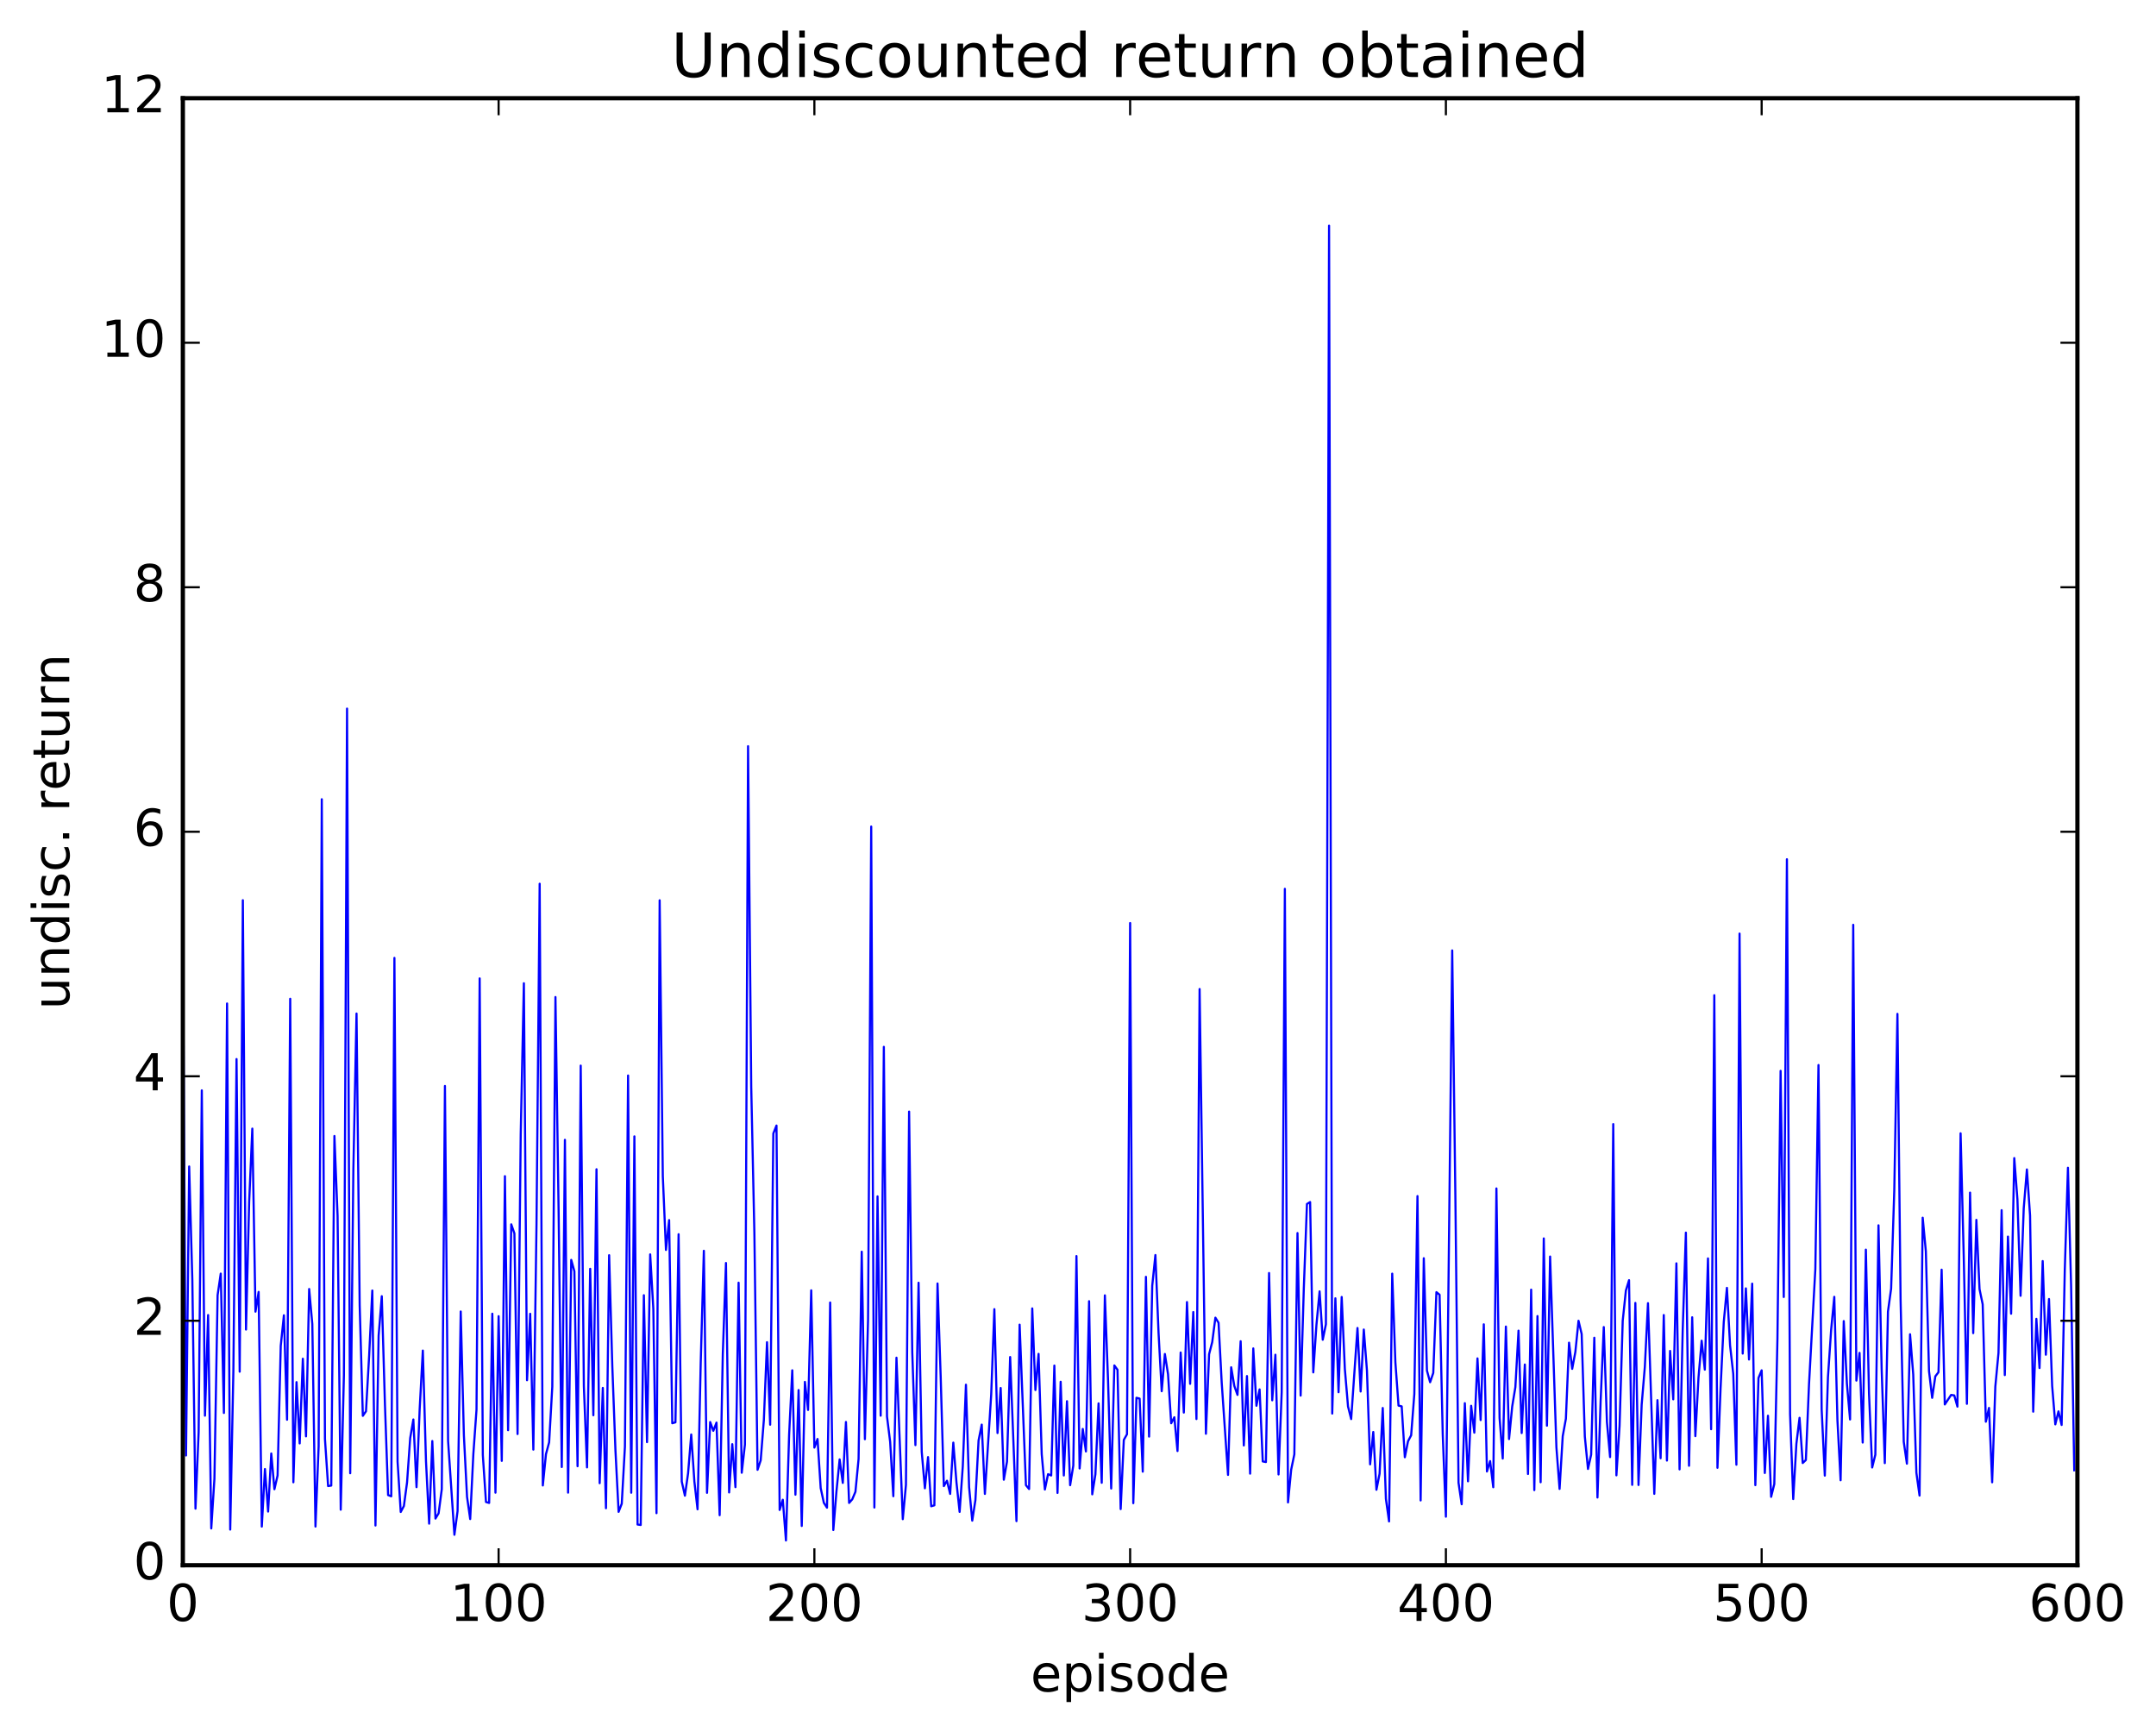 <?xml version="1.0" encoding="utf-8" standalone="no"?>
<!DOCTYPE svg PUBLIC "-//W3C//DTD SVG 1.1//EN"
  "http://www.w3.org/Graphics/SVG/1.1/DTD/svg11.dtd">
<!-- Created with matplotlib (http://matplotlib.org/) -->
<svg height="408pt" version="1.1" viewBox="0 0 508 408" width="508pt" xmlns="http://www.w3.org/2000/svg" xmlns:xlink="http://www.w3.org/1999/xlink">
 <defs>
  <style type="text/css">
*{stroke-linecap:butt;stroke-linejoin:round;stroke-miterlimit:100000;}
  </style>
 </defs>
 <g id="figure_1">
  <g id="patch_1">
   <path d="M 0 408.169 
L 508.136 408.169 
L 508.136 0 
L 0 0 
z
" style="fill:#ffffff;"/>
  </g>
  <g id="axes_1">
   <g id="patch_2">
    <path d="M 43.084 368.742 
L 489.484 368.742 
L 489.484 23.142 
L 43.084 23.142 
z
" style="fill:#ffffff;"/>
   </g>
   <g id="line2d_1">
    <path clip-path="url(#p3397c1b7a2)" d="M 43.084 219.681 
L 43.828 342.879 
L 44.572 274.8 
L 45.316 301.47 
L 46.06 355.407 
L 46.804 337.35 
L 47.548 256.869 
L 48.292 333.507 
L 49.036 309.8 
L 49.78 360.07 
L 50.524 348.35 
L 51.268 305.136 
L 52.012 300.037 
L 52.756 332.863 
L 53.5 236.402 
L 54.244 360.335 
L 54.988 323.04 
L 55.732 249.492 
L 56.476 323.142 
L 57.22 212.072 
L 57.964 313.217 
L 58.708 283.13 
L 59.452 265.881 
L 60.196 309.002 
L 60.94 304.346 
L 61.684 359.632 
L 62.428 346.079 
L 63.172 356.097 
L 63.916 342.412 
L 64.66 350.831 
L 65.404 347.59 
L 66.148 317.061 
L 66.892 309.854 
L 67.636 334.458 
L 68.38 235.294 
L 69.124 349.197 
L 69.868 325.604 
L 70.612 340.04 
L 71.356 320.093 
L 72.1 338.375 
L 72.844 303.665 
L 73.588 311.916 
L 74.332 359.628 
L 75.076 340.748 
L 75.82 188.284 
L 76.564 338.971 
L 77.308 350.088 
L 78.052 349.972 
L 78.796 267.618 
L 79.54 286.427 
L 80.284 355.654 
L 81.028 324.002 
L 81.772 166.93 
L 82.516 347.067 
L 83.26 275.457 
L 84.004 238.771 
L 84.748 307.512 
L 85.492 333.543 
L 86.236 332.47 
L 86.98 319.325 
L 87.724 304.023 
L 88.468 359.379 
L 89.212 314.651 
L 89.956 305.361 
L 90.7 330.829 
L 91.444 352.209 
L 92.188 352.502 
L 92.932 225.665 
L 93.676 344.336 
L 94.42 356.19 
L 95.164 354.793 
L 95.908 349.237 
L 96.652 338.774 
L 97.396 334.402 
L 98.14 350.347 
L 98.884 331.932 
L 99.628 318.169 
L 100.372 344.254 
L 101.116 358.944 
L 101.86 339.486 
L 102.604 357.744 
L 103.348 356.498 
L 104.092 350.821 
L 104.836 255.832 
L 105.58 339.478 
L 107.068 361.564 
L 107.812 355.987 
L 108.556 308.965 
L 109.3 338.116 
L 110.044 352.632 
L 110.788 357.859 
L 111.532 342.519 
L 112.276 332.071 
L 113.02 230.493 
L 113.764 342.769 
L 114.508 353.84 
L 115.252 354.065 
L 115.996 309.483 
L 116.74 351.645 
L 117.484 310.07 
L 118.228 344.15 
L 118.972 277.083 
L 119.716 336.923 
L 120.46 288.427 
L 121.204 290.562 
L 121.948 337.829 
L 122.692 267.189 
L 123.436 231.635 
L 124.18 325.153 
L 124.924 309.503 
L 125.668 341.5 
L 126.412 288.413 
L 127.156 208.193 
L 127.9 349.947 
L 128.644 342.565 
L 129.388 339.783 
L 130.132 326.682 
L 130.876 234.882 
L 131.62 285.125 
L 132.364 345.6 
L 133.108 268.522 
L 133.852 351.637 
L 134.596 296.808 
L 135.34 299.503 
L 136.084 345.41 
L 136.828 251.037 
L 137.572 326.528 
L 138.316 345.691 
L 139.06 298.909 
L 139.804 333.405 
L 140.548 275.453 
L 141.292 349.409 
L 142.036 326.965 
L 142.78 355.305 
L 143.524 295.702 
L 144.268 321.689 
L 145.012 341.64 
L 145.756 356.163 
L 146.5 354.245 
L 147.244 340.844 
L 147.988 253.368 
L 148.732 351.658 
L 149.476 267.71 
L 150.22 359.147 
L 150.964 359.255 
L 151.708 305.128 
L 152.452 339.738 
L 153.196 295.51 
L 153.94 308.353 
L 154.684 356.474 
L 155.428 212.091 
L 156.172 277.085 
L 156.916 294.459 
L 157.66 287.429 
L 158.404 335.293 
L 159.148 335.07 
L 159.892 290.759 
L 160.636 349.023 
L 161.38 352.347 
L 162.124 347.095 
L 162.868 337.94 
L 163.612 349.031 
L 164.356 355.56 
L 165.1 321.146 
L 165.844 294.664 
L 166.588 351.679 
L 167.332 335.005 
L 168.076 337.07 
L 168.82 335.138 
L 169.564 356.949 
L 170.308 318.99 
L 171.052 297.539 
L 171.796 351.595 
L 172.54 340.218 
L 173.284 350.345 
L 174.028 302.177 
L 174.772 346.95 
L 175.516 340.325 
L 176.26 175.792 
L 177.004 255.978 
L 177.748 290.469 
L 178.492 346.257 
L 179.236 344.022 
L 179.98 334.534 
L 180.724 316.197 
L 181.468 335.633 
L 182.212 267.032 
L 182.956 265.161 
L 183.7 355.716 
L 184.444 353.311 
L 185.188 362.904 
L 185.932 338.037 
L 186.676 322.816 
L 187.42 352.12 
L 188.164 327.472 
L 188.908 359.488 
L 189.652 325.547 
L 190.396 332.153 
L 191.14 303.977 
L 191.884 341.026 
L 192.628 338.996 
L 193.372 350.567 
L 194.116 354.033 
L 194.86 355.181 
L 195.604 306.848 
L 196.348 360.44 
L 197.092 351.303 
L 197.836 343.807 
L 198.58 349.343 
L 199.324 334.99 
L 200.068 354.06 
L 200.812 353.209 
L 201.556 351.436 
L 202.3 343.686 
L 203.044 294.877 
L 203.788 339.047 
L 204.532 310.878 
L 205.276 194.719 
L 206.02 355.145 
L 206.764 281.844 
L 207.508 333.509 
L 208.252 246.619 
L 208.996 333.706 
L 209.74 339.679 
L 210.484 352.479 
L 211.228 319.849 
L 212.716 357.883 
L 213.46 349.806 
L 214.204 261.876 
L 214.948 318.578 
L 215.692 340.439 
L 216.436 302.19 
L 217.18 342.018 
L 217.924 350.613 
L 218.668 343.264 
L 219.412 354.848 
L 220.156 354.627 
L 220.9 302.364 
L 221.644 324.291 
L 222.388 350.1 
L 223.132 348.831 
L 223.876 351.938 
L 224.62 339.854 
L 225.364 349.224 
L 226.108 356.169 
L 226.852 345.467 
L 227.596 326.211 
L 228.34 350.335 
L 229.084 358.233 
L 229.828 353.39 
L 230.572 339.349 
L 231.316 335.61 
L 232.06 351.935 
L 233.548 328.533 
L 234.292 308.413 
L 235.036 337.596 
L 235.78 326.986 
L 236.524 348.59 
L 237.268 344.343 
L 238.012 319.689 
L 239.5 358.346 
L 240.244 312.064 
L 241.732 349.879 
L 242.476 350.786 
L 243.22 308.238 
L 243.964 327.462 
L 244.708 318.944 
L 245.452 342.568 
L 246.196 350.898 
L 246.94 347.286 
L 247.684 347.595 
L 248.428 321.703 
L 249.172 351.703 
L 249.916 325.514 
L 250.66 347.59 
L 251.404 330.093 
L 252.148 349.881 
L 252.892 345.272 
L 253.636 295.904 
L 254.38 345.939 
L 255.124 336.635 
L 255.868 341.929 
L 256.612 306.539 
L 257.356 352.035 
L 258.1 347.318 
L 258.844 330.609 
L 259.588 349.312 
L 260.332 305.16 
L 261.076 325.19 
L 261.82 350.666 
L 262.564 321.671 
L 263.308 322.691 
L 264.052 355.508 
L 264.796 339.214 
L 265.54 337.885 
L 266.284 217.45 
L 267.028 354.122 
L 267.772 329.292 
L 268.516 329.482 
L 269.26 346.695 
L 270.004 300.799 
L 270.748 338.43 
L 271.492 302.881 
L 272.236 295.662 
L 272.98 314.032 
L 273.724 327.739 
L 274.468 318.974 
L 275.212 323.719 
L 275.956 335.296 
L 276.7 333.876 
L 277.444 341.834 
L 278.188 318.626 
L 278.932 332.773 
L 279.676 306.741 
L 280.42 326.004 
L 281.164 309.093 
L 281.908 334.297 
L 282.652 232.996 
L 284.14 337.764 
L 284.884 319.037 
L 285.628 316.163 
L 286.372 310.418 
L 287.116 311.62 
L 287.86 325.718 
L 289.348 347.457 
L 290.092 322.108 
L 290.836 326.513 
L 291.58 328.611 
L 292.324 315.971 
L 293.068 340.52 
L 293.812 324.172 
L 294.556 347.163 
L 295.3 317.663 
L 296.044 331.169 
L 296.788 327.317 
L 297.532 344.287 
L 298.276 344.432 
L 299.02 299.897 
L 299.764 329.882 
L 300.508 319.148 
L 301.252 347.348 
L 301.996 327.967 
L 302.74 209.392 
L 303.484 353.939 
L 304.228 346.231 
L 304.972 342.619 
L 305.716 290.487 
L 306.46 328.772 
L 307.204 303.559 
L 307.948 283.638 
L 308.692 283.18 
L 309.436 323.308 
L 310.18 312.128 
L 310.924 304.219 
L 311.668 315.615 
L 312.412 311.966 
L 313.156 53.171 
L 313.9 333.006 
L 314.644 305.855 
L 315.388 327.98 
L 316.132 305.543 
L 316.876 322.521 
L 317.62 331.323 
L 318.364 334.303 
L 319.852 312.849 
L 320.596 327.808 
L 321.34 313.213 
L 322.084 322.881 
L 322.828 344.97 
L 323.572 337.347 
L 324.316 350.961 
L 325.06 347.181 
L 325.804 331.697 
L 326.548 353.104 
L 327.292 358.417 
L 328.036 300.048 
L 328.78 320.91 
L 329.524 331.133 
L 330.268 331.312 
L 331.012 343.295 
L 331.756 339.543 
L 332.5 338.124 
L 333.244 328.404 
L 333.988 281.775 
L 334.732 353.472 
L 335.476 296.414 
L 336.22 322.889 
L 336.964 325.626 
L 337.708 323.432 
L 338.452 304.408 
L 339.196 305.019 
L 339.94 337.925 
L 340.684 357.302 
L 342.172 223.903 
L 342.916 281.725 
L 343.66 349.306 
L 344.404 354.371 
L 345.148 330.561 
L 345.892 348.966 
L 346.636 331.177 
L 347.38 337.507 
L 348.124 320.014 
L 348.868 334.543 
L 349.612 311.987 
L 350.356 346.65 
L 351.1 344.207 
L 351.844 350.361 
L 352.588 279.974 
L 353.332 334.051 
L 354.076 343.601 
L 354.82 312.514 
L 355.564 339.012 
L 356.308 331.344 
L 357.052 326.787 
L 357.796 313.475 
L 358.54 337.596 
L 359.284 321.455 
L 360.028 347.241 
L 360.772 303.818 
L 361.516 351.042 
L 362.26 310.04 
L 363.004 349.187 
L 363.748 291.749 
L 364.492 335.866 
L 365.236 296.016 
L 366.724 340.962 
L 367.468 350.762 
L 368.212 338.332 
L 368.956 334.231 
L 369.7 316.309 
L 370.444 322.475 
L 371.188 318.498 
L 371.932 311.146 
L 372.676 314.279 
L 373.42 338.421 
L 374.164 346.057 
L 374.908 342.685 
L 375.652 315.146 
L 376.396 352.781 
L 377.14 330.102 
L 377.884 312.631 
L 378.628 335.018 
L 379.372 343.26 
L 380.116 264.822 
L 380.86 347.558 
L 381.604 335.901 
L 382.348 311.132 
L 383.092 304.032 
L 383.836 301.584 
L 384.58 349.804 
L 385.324 306.949 
L 386.068 349.835 
L 386.812 330.923 
L 387.556 322.039 
L 388.3 307.002 
L 389.788 351.919 
L 390.532 329.854 
L 391.276 343.532 
L 392.02 309.796 
L 392.764 344.08 
L 393.508 318.253 
L 394.252 329.654 
L 394.996 297.618 
L 395.74 346.152 
L 396.484 313.249 
L 397.228 290.382 
L 397.972 345.305 
L 398.716 310.328 
L 399.46 338.324 
L 400.204 324.497 
L 400.948 315.844 
L 401.692 322.659 
L 402.436 296.458 
L 403.18 336.695 
L 403.924 234.45 
L 404.668 345.784 
L 405.412 326.872 
L 406.156 311.431 
L 406.9 303.397 
L 407.644 316.977 
L 408.388 323.63 
L 409.132 345.055 
L 409.876 219.936 
L 410.62 318.873 
L 411.364 303.518 
L 412.108 320.272 
L 412.852 302.404 
L 413.596 349.871 
L 414.34 324.624 
L 415.084 322.822 
L 415.828 347.011 
L 416.572 333.516 
L 417.316 352.625 
L 418.06 349.63 
L 418.804 315.341 
L 419.548 252.271 
L 420.292 305.547 
L 421.036 202.421 
L 421.78 333.142 
L 422.524 353.151 
L 423.268 340.12 
L 424.012 334.006 
L 424.756 344.658 
L 425.5 343.957 
L 426.244 326.092 
L 427.732 298.995 
L 428.476 250.899 
L 429.22 332.041 
L 429.964 347.623 
L 430.708 324.396 
L 431.452 313.329 
L 432.196 305.508 
L 432.94 334.599 
L 433.684 348.72 
L 434.428 311.221 
L 435.172 325.973 
L 435.916 334.396 
L 436.66 217.867 
L 437.404 325.242 
L 438.148 318.713 
L 438.892 339.834 
L 439.636 294.391 
L 440.38 328.306 
L 441.124 345.712 
L 441.868 342.713 
L 442.612 288.663 
L 443.356 322.426 
L 444.1 344.68 
L 444.844 308.986 
L 445.588 303.592 
L 446.332 280.474 
L 447.076 238.849 
L 447.82 306.322 
L 448.564 339.655 
L 449.308 344.814 
L 450.052 314.329 
L 450.796 323.786 
L 451.54 346.955 
L 452.284 352.325 
L 453.028 286.872 
L 453.772 294.78 
L 454.516 323.009 
L 455.26 329.302 
L 456.004 324.235 
L 456.748 323.271 
L 457.492 299.112 
L 458.236 330.863 
L 459.724 328.619 
L 460.468 328.733 
L 461.212 331.374 
L 461.956 266.986 
L 462.7 295.963 
L 463.444 330.714 
L 464.188 280.959 
L 464.932 314.061 
L 465.676 287.379 
L 466.42 303.694 
L 467.164 307.272 
L 467.908 334.927 
L 468.652 331.679 
L 469.396 349.2 
L 470.14 326.663 
L 470.884 318.742 
L 471.628 285.094 
L 472.372 323.942 
L 473.116 291.32 
L 473.86 309.482 
L 474.604 272.821 
L 475.348 282.585 
L 476.092 305.262 
L 476.836 284.628 
L 477.58 275.496 
L 478.324 286.363 
L 479.068 332.562 
L 479.812 310.691 
L 480.556 322.282 
L 481.3 297.084 
L 482.044 319.142 
L 482.788 306.029 
L 483.532 326.497 
L 484.276 335.548 
L 485.02 332.49 
L 485.764 335.693 
L 486.508 299.157 
L 487.252 275.104 
L 487.996 302.901 
L 488.74 346.369 
L 488.74 346.369 
" style="fill:none;stroke:#0000ff;stroke-linecap:square;stroke-width:0.5;"/>
   </g>
   <g id="patch_3">
    <path d="M 43.084 368.742 
L 489.484 368.742 
" style="fill:none;stroke:#000000;stroke-linecap:square;stroke-linejoin:miter;"/>
   </g>
   <g id="patch_4">
    <path d="M 43.084 23.142 
L 489.484 23.142 
" style="fill:none;stroke:#000000;stroke-linecap:square;stroke-linejoin:miter;"/>
   </g>
   <g id="patch_5">
    <path d="M 489.484 368.742 
L 489.484 23.142 
" style="fill:none;stroke:#000000;stroke-linecap:square;stroke-linejoin:miter;"/>
   </g>
   <g id="patch_6">
    <path d="M 43.084 368.742 
L 43.084 23.142 
" style="fill:none;stroke:#000000;stroke-linecap:square;stroke-linejoin:miter;"/>
   </g>
   <g id="matplotlib.axis_1">
    <g id="xtick_1">
     <g id="line2d_2">
      <defs>
       <path d="M 0 0 
L 0 -4 
" id="mbf99b9f280" style="stroke:#000000;stroke-width:0.5;"/>
      </defs>
      <g>
       <use style="stroke:#000000;stroke-width:0.5;" x="43.084" xlink:href="#mbf99b9f280" y="368.742"/>
      </g>
     </g>
     <g id="line2d_3">
      <defs>
       <path d="M 0 0 
L 0 4 
" id="m336b96f20d" style="stroke:#000000;stroke-width:0.5;"/>
      </defs>
      <g>
       <use style="stroke:#000000;stroke-width:0.5;" x="43.084" xlink:href="#m336b96f20d" y="23.142"/>
      </g>
     </g>
     <g id="text_1">
      <!-- 0 -->
      <defs>
       <path d="M 31.781 66.406 
Q 24.172 66.406 20.328 58.906 
Q 16.5 51.422 16.5 36.375 
Q 16.5 21.391 20.328 13.891 
Q 24.172 6.391 31.781 6.391 
Q 39.453 6.391 43.281 13.891 
Q 47.125 21.391 47.125 36.375 
Q 47.125 51.422 43.281 58.906 
Q 39.453 66.406 31.781 66.406 
M 31.781 74.219 
Q 44.047 74.219 50.516 64.516 
Q 56.984 54.828 56.984 36.375 
Q 56.984 17.969 50.516 8.266 
Q 44.047 -1.422 31.781 -1.422 
Q 19.531 -1.422 13.062 8.266 
Q 6.594 17.969 6.594 36.375 
Q 6.594 54.828 13.062 64.516 
Q 19.531 74.219 31.781 74.219 
" id="BitstreamVeraSans-Roman-30"/>
      </defs>
      <g transform="translate(39.266 381.86)scale(0.12 -0.12)">
       <use xlink:href="#BitstreamVeraSans-Roman-30"/>
      </g>
     </g>
    </g>
    <g id="xtick_2">
     <g id="line2d_4">
      <g>
       <use style="stroke:#000000;stroke-width:0.5;" x="117.484" xlink:href="#mbf99b9f280" y="368.742"/>
      </g>
     </g>
     <g id="line2d_5">
      <g>
       <use style="stroke:#000000;stroke-width:0.5;" x="117.484" xlink:href="#m336b96f20d" y="23.142"/>
      </g>
     </g>
     <g id="text_2">
      <!-- 100 -->
      <defs>
       <path d="M 12.406 8.297 
L 28.516 8.297 
L 28.516 63.922 
L 10.984 60.406 
L 10.984 69.391 
L 28.422 72.906 
L 38.281 72.906 
L 38.281 8.297 
L 54.391 8.297 
L 54.391 0 
L 12.406 0 
z
" id="BitstreamVeraSans-Roman-31"/>
      </defs>
      <g transform="translate(106.031 381.86)scale(0.12 -0.12)">
       <use xlink:href="#BitstreamVeraSans-Roman-31"/>
       <use x="63.623" xlink:href="#BitstreamVeraSans-Roman-30"/>
       <use x="127.246" xlink:href="#BitstreamVeraSans-Roman-30"/>
      </g>
     </g>
    </g>
    <g id="xtick_3">
     <g id="line2d_6">
      <g>
       <use style="stroke:#000000;stroke-width:0.5;" x="191.884" xlink:href="#mbf99b9f280" y="368.742"/>
      </g>
     </g>
     <g id="line2d_7">
      <g>
       <use style="stroke:#000000;stroke-width:0.5;" x="191.884" xlink:href="#m336b96f20d" y="23.142"/>
      </g>
     </g>
     <g id="text_3">
      <!-- 200 -->
      <defs>
       <path d="M 19.188 8.297 
L 53.609 8.297 
L 53.609 0 
L 7.328 0 
L 7.328 8.297 
Q 12.938 14.109 22.625 23.891 
Q 32.328 33.688 34.812 36.531 
Q 39.547 41.844 41.422 45.531 
Q 43.312 49.219 43.312 52.781 
Q 43.312 58.594 39.234 62.25 
Q 35.156 65.922 28.609 65.922 
Q 23.969 65.922 18.812 64.312 
Q 13.672 62.703 7.812 59.422 
L 7.812 69.391 
Q 13.766 71.781 18.938 73 
Q 24.125 74.219 28.422 74.219 
Q 39.75 74.219 46.484 68.547 
Q 53.219 62.891 53.219 53.422 
Q 53.219 48.922 51.531 44.891 
Q 49.859 40.875 45.406 35.406 
Q 44.188 33.984 37.641 27.219 
Q 31.109 20.453 19.188 8.297 
" id="BitstreamVeraSans-Roman-32"/>
      </defs>
      <g transform="translate(180.431 381.86)scale(0.12 -0.12)">
       <use xlink:href="#BitstreamVeraSans-Roman-32"/>
       <use x="63.623" xlink:href="#BitstreamVeraSans-Roman-30"/>
       <use x="127.246" xlink:href="#BitstreamVeraSans-Roman-30"/>
      </g>
     </g>
    </g>
    <g id="xtick_4">
     <g id="line2d_8">
      <g>
       <use style="stroke:#000000;stroke-width:0.5;" x="266.284" xlink:href="#mbf99b9f280" y="368.742"/>
      </g>
     </g>
     <g id="line2d_9">
      <g>
       <use style="stroke:#000000;stroke-width:0.5;" x="266.284" xlink:href="#m336b96f20d" y="23.142"/>
      </g>
     </g>
     <g id="text_4">
      <!-- 300 -->
      <defs>
       <path d="M 40.578 39.312 
Q 47.656 37.797 51.625 33 
Q 55.609 28.219 55.609 21.188 
Q 55.609 10.406 48.188 4.484 
Q 40.766 -1.422 27.094 -1.422 
Q 22.516 -1.422 17.656 -0.516 
Q 12.797 0.391 7.625 2.203 
L 7.625 11.719 
Q 11.719 9.328 16.594 8.109 
Q 21.484 6.891 26.812 6.891 
Q 36.078 6.891 40.938 10.547 
Q 45.797 14.203 45.797 21.188 
Q 45.797 27.641 41.281 31.266 
Q 36.766 34.906 28.719 34.906 
L 20.219 34.906 
L 20.219 43.016 
L 29.109 43.016 
Q 36.375 43.016 40.234 45.922 
Q 44.094 48.828 44.094 54.297 
Q 44.094 59.906 40.109 62.906 
Q 36.141 65.922 28.719 65.922 
Q 24.656 65.922 20.016 65.031 
Q 15.375 64.156 9.812 62.312 
L 9.812 71.094 
Q 15.438 72.656 20.344 73.438 
Q 25.25 74.219 29.594 74.219 
Q 40.828 74.219 47.359 69.109 
Q 53.906 64.016 53.906 55.328 
Q 53.906 49.266 50.438 45.094 
Q 46.969 40.922 40.578 39.312 
" id="BitstreamVeraSans-Roman-33"/>
      </defs>
      <g transform="translate(254.831 381.86)scale(0.12 -0.12)">
       <use xlink:href="#BitstreamVeraSans-Roman-33"/>
       <use x="63.623" xlink:href="#BitstreamVeraSans-Roman-30"/>
       <use x="127.246" xlink:href="#BitstreamVeraSans-Roman-30"/>
      </g>
     </g>
    </g>
    <g id="xtick_5">
     <g id="line2d_10">
      <g>
       <use style="stroke:#000000;stroke-width:0.5;" x="340.684" xlink:href="#mbf99b9f280" y="368.742"/>
      </g>
     </g>
     <g id="line2d_11">
      <g>
       <use style="stroke:#000000;stroke-width:0.5;" x="340.684" xlink:href="#m336b96f20d" y="23.142"/>
      </g>
     </g>
     <g id="text_5">
      <!-- 400 -->
      <defs>
       <path d="M 37.797 64.312 
L 12.891 25.391 
L 37.797 25.391 
z
M 35.203 72.906 
L 47.609 72.906 
L 47.609 25.391 
L 58.016 25.391 
L 58.016 17.188 
L 47.609 17.188 
L 47.609 0 
L 37.797 0 
L 37.797 17.188 
L 4.891 17.188 
L 4.891 26.703 
z
" id="BitstreamVeraSans-Roman-34"/>
      </defs>
      <g transform="translate(329.231 381.86)scale(0.12 -0.12)">
       <use xlink:href="#BitstreamVeraSans-Roman-34"/>
       <use x="63.623" xlink:href="#BitstreamVeraSans-Roman-30"/>
       <use x="127.246" xlink:href="#BitstreamVeraSans-Roman-30"/>
      </g>
     </g>
    </g>
    <g id="xtick_6">
     <g id="line2d_12">
      <g>
       <use style="stroke:#000000;stroke-width:0.5;" x="415.084" xlink:href="#mbf99b9f280" y="368.742"/>
      </g>
     </g>
     <g id="line2d_13">
      <g>
       <use style="stroke:#000000;stroke-width:0.5;" x="415.084" xlink:href="#m336b96f20d" y="23.142"/>
      </g>
     </g>
     <g id="text_6">
      <!-- 500 -->
      <defs>
       <path d="M 10.797 72.906 
L 49.516 72.906 
L 49.516 64.594 
L 19.828 64.594 
L 19.828 46.734 
Q 21.969 47.469 24.109 47.828 
Q 26.266 48.188 28.422 48.188 
Q 40.625 48.188 47.75 41.5 
Q 54.891 34.812 54.891 23.391 
Q 54.891 11.625 47.562 5.094 
Q 40.234 -1.422 26.906 -1.422 
Q 22.312 -1.422 17.547 -0.641 
Q 12.797 0.141 7.719 1.703 
L 7.719 11.625 
Q 12.109 9.234 16.797 8.062 
Q 21.484 6.891 26.703 6.891 
Q 35.156 6.891 40.078 11.328 
Q 45.016 15.766 45.016 23.391 
Q 45.016 31 40.078 35.438 
Q 35.156 39.891 26.703 39.891 
Q 22.75 39.891 18.812 39.016 
Q 14.891 38.141 10.797 36.281 
z
" id="BitstreamVeraSans-Roman-35"/>
      </defs>
      <g transform="translate(403.631 381.86)scale(0.12 -0.12)">
       <use xlink:href="#BitstreamVeraSans-Roman-35"/>
       <use x="63.623" xlink:href="#BitstreamVeraSans-Roman-30"/>
       <use x="127.246" xlink:href="#BitstreamVeraSans-Roman-30"/>
      </g>
     </g>
    </g>
    <g id="xtick_7">
     <g id="line2d_14">
      <g>
       <use style="stroke:#000000;stroke-width:0.5;" x="489.484" xlink:href="#mbf99b9f280" y="368.742"/>
      </g>
     </g>
     <g id="line2d_15">
      <g>
       <use style="stroke:#000000;stroke-width:0.5;" x="489.484" xlink:href="#m336b96f20d" y="23.142"/>
      </g>
     </g>
     <g id="text_7">
      <!-- 600 -->
      <defs>
       <path d="M 33.016 40.375 
Q 26.375 40.375 22.484 35.828 
Q 18.609 31.297 18.609 23.391 
Q 18.609 15.531 22.484 10.953 
Q 26.375 6.391 33.016 6.391 
Q 39.656 6.391 43.531 10.953 
Q 47.406 15.531 47.406 23.391 
Q 47.406 31.297 43.531 35.828 
Q 39.656 40.375 33.016 40.375 
M 52.594 71.297 
L 52.594 62.312 
Q 48.875 64.062 45.094 64.984 
Q 41.312 65.922 37.594 65.922 
Q 27.828 65.922 22.672 59.328 
Q 17.531 52.734 16.797 39.406 
Q 19.672 43.656 24.016 45.922 
Q 28.375 48.188 33.594 48.188 
Q 44.578 48.188 50.953 41.516 
Q 57.328 34.859 57.328 23.391 
Q 57.328 12.156 50.688 5.359 
Q 44.047 -1.422 33.016 -1.422 
Q 20.359 -1.422 13.672 8.266 
Q 6.984 17.969 6.984 36.375 
Q 6.984 53.656 15.188 63.938 
Q 23.391 74.219 37.203 74.219 
Q 40.922 74.219 44.703 73.484 
Q 48.484 72.75 52.594 71.297 
" id="BitstreamVeraSans-Roman-36"/>
      </defs>
      <g transform="translate(478.031 381.86)scale(0.12 -0.12)">
       <use xlink:href="#BitstreamVeraSans-Roman-36"/>
       <use x="63.623" xlink:href="#BitstreamVeraSans-Roman-30"/>
       <use x="127.246" xlink:href="#BitstreamVeraSans-Roman-30"/>
      </g>
     </g>
    </g>
    <g id="text_8">
     <!-- episode -->
     <defs>
      <path d="M 18.109 8.203 
L 18.109 -20.797 
L 9.078 -20.797 
L 9.078 54.688 
L 18.109 54.688 
L 18.109 46.391 
Q 20.953 51.266 25.266 53.625 
Q 29.594 56 35.594 56 
Q 45.562 56 51.781 48.094 
Q 58.016 40.188 58.016 27.297 
Q 58.016 14.406 51.781 6.484 
Q 45.562 -1.422 35.594 -1.422 
Q 29.594 -1.422 25.266 0.953 
Q 20.953 3.328 18.109 8.203 
M 48.688 27.297 
Q 48.688 37.203 44.609 42.844 
Q 40.531 48.484 33.406 48.484 
Q 26.266 48.484 22.188 42.844 
Q 18.109 37.203 18.109 27.297 
Q 18.109 17.391 22.188 11.75 
Q 26.266 6.109 33.406 6.109 
Q 40.531 6.109 44.609 11.75 
Q 48.688 17.391 48.688 27.297 
" id="BitstreamVeraSans-Roman-70"/>
      <path d="M 30.609 48.391 
Q 23.391 48.391 19.188 42.75 
Q 14.984 37.109 14.984 27.297 
Q 14.984 17.484 19.156 11.844 
Q 23.344 6.203 30.609 6.203 
Q 37.797 6.203 41.984 11.859 
Q 46.188 17.531 46.188 27.297 
Q 46.188 37.016 41.984 42.703 
Q 37.797 48.391 30.609 48.391 
M 30.609 56 
Q 42.328 56 49.016 48.375 
Q 55.719 40.766 55.719 27.297 
Q 55.719 13.875 49.016 6.219 
Q 42.328 -1.422 30.609 -1.422 
Q 18.844 -1.422 12.172 6.219 
Q 5.516 13.875 5.516 27.297 
Q 5.516 40.766 12.172 48.375 
Q 18.844 56 30.609 56 
" id="BitstreamVeraSans-Roman-6f"/>
      <path d="M 9.422 54.688 
L 18.406 54.688 
L 18.406 0 
L 9.422 0 
z
M 9.422 75.984 
L 18.406 75.984 
L 18.406 64.594 
L 9.422 64.594 
z
" id="BitstreamVeraSans-Roman-69"/>
      <path d="M 45.406 46.391 
L 45.406 75.984 
L 54.391 75.984 
L 54.391 0 
L 45.406 0 
L 45.406 8.203 
Q 42.578 3.328 38.25 0.953 
Q 33.938 -1.422 27.875 -1.422 
Q 17.969 -1.422 11.734 6.484 
Q 5.516 14.406 5.516 27.297 
Q 5.516 40.188 11.734 48.094 
Q 17.969 56 27.875 56 
Q 33.938 56 38.25 53.625 
Q 42.578 51.266 45.406 46.391 
M 14.797 27.297 
Q 14.797 17.391 18.875 11.75 
Q 22.953 6.109 30.078 6.109 
Q 37.203 6.109 41.297 11.75 
Q 45.406 17.391 45.406 27.297 
Q 45.406 37.203 41.297 42.844 
Q 37.203 48.484 30.078 48.484 
Q 22.953 48.484 18.875 42.844 
Q 14.797 37.203 14.797 27.297 
" id="BitstreamVeraSans-Roman-64"/>
      <path d="M 44.281 53.078 
L 44.281 44.578 
Q 40.484 46.531 36.375 47.5 
Q 32.281 48.484 27.875 48.484 
Q 21.188 48.484 17.844 46.438 
Q 14.5 44.391 14.5 40.281 
Q 14.5 37.156 16.891 35.375 
Q 19.281 33.594 26.516 31.984 
L 29.594 31.297 
Q 39.156 29.25 43.188 25.516 
Q 47.219 21.781 47.219 15.094 
Q 47.219 7.469 41.188 3.016 
Q 35.156 -1.422 24.609 -1.422 
Q 20.219 -1.422 15.453 -0.562 
Q 10.688 0.297 5.422 2 
L 5.422 11.281 
Q 10.406 8.688 15.234 7.391 
Q 20.062 6.109 24.812 6.109 
Q 31.156 6.109 34.562 8.281 
Q 37.984 10.453 37.984 14.406 
Q 37.984 18.062 35.516 20.016 
Q 33.062 21.969 24.703 23.781 
L 21.578 24.516 
Q 13.234 26.266 9.516 29.906 
Q 5.812 33.547 5.812 39.891 
Q 5.812 47.609 11.281 51.797 
Q 16.75 56 26.812 56 
Q 31.781 56 36.172 55.266 
Q 40.578 54.547 44.281 53.078 
" id="BitstreamVeraSans-Roman-73"/>
      <path d="M 56.203 29.594 
L 56.203 25.203 
L 14.891 25.203 
Q 15.484 15.922 20.484 11.062 
Q 25.484 6.203 34.422 6.203 
Q 39.594 6.203 44.453 7.469 
Q 49.312 8.734 54.109 11.281 
L 54.109 2.781 
Q 49.266 0.734 44.188 -0.344 
Q 39.109 -1.422 33.891 -1.422 
Q 20.797 -1.422 13.156 6.188 
Q 5.516 13.812 5.516 26.812 
Q 5.516 40.234 12.766 48.109 
Q 20.016 56 32.328 56 
Q 43.359 56 49.781 48.891 
Q 56.203 41.797 56.203 29.594 
M 47.219 32.234 
Q 47.125 39.594 43.094 43.984 
Q 39.062 48.391 32.422 48.391 
Q 24.906 48.391 20.391 44.141 
Q 15.875 39.891 15.188 32.172 
z
" id="BitstreamVeraSans-Roman-65"/>
     </defs>
     <g transform="translate(242.818 398.474)scale(0.12 -0.12)">
      <use xlink:href="#BitstreamVeraSans-Roman-65"/>
      <use x="61.523" xlink:href="#BitstreamVeraSans-Roman-70"/>
      <use x="125.0" xlink:href="#BitstreamVeraSans-Roman-69"/>
      <use x="152.783" xlink:href="#BitstreamVeraSans-Roman-73"/>
      <use x="204.883" xlink:href="#BitstreamVeraSans-Roman-6f"/>
      <use x="266.064" xlink:href="#BitstreamVeraSans-Roman-64"/>
      <use x="329.541" xlink:href="#BitstreamVeraSans-Roman-65"/>
     </g>
    </g>
   </g>
   <g id="matplotlib.axis_2">
    <g id="ytick_1">
     <g id="line2d_16">
      <defs>
       <path d="M 0 0 
L 4 0 
" id="md89875aca0" style="stroke:#000000;stroke-width:0.5;"/>
      </defs>
      <g>
       <use style="stroke:#000000;stroke-width:0.5;" x="43.084" xlink:href="#md89875aca0" y="368.742"/>
      </g>
     </g>
     <g id="line2d_17">
      <defs>
       <path d="M 0 0 
L -4 0 
" id="m6dfa649130" style="stroke:#000000;stroke-width:0.5;"/>
      </defs>
      <g>
       <use style="stroke:#000000;stroke-width:0.5;" x="489.484" xlink:href="#m6dfa649130" y="368.742"/>
      </g>
     </g>
     <g id="text_9">
      <!-- 0 -->
      <g transform="translate(31.449 372.053)scale(0.12 -0.12)">
       <use xlink:href="#BitstreamVeraSans-Roman-30"/>
      </g>
     </g>
    </g>
    <g id="ytick_2">
     <g id="line2d_18">
      <g>
       <use style="stroke:#000000;stroke-width:0.5;" x="43.084" xlink:href="#md89875aca0" y="311.142"/>
      </g>
     </g>
     <g id="line2d_19">
      <g>
       <use style="stroke:#000000;stroke-width:0.5;" x="489.484" xlink:href="#m6dfa649130" y="311.142"/>
      </g>
     </g>
     <g id="text_10">
      <!-- 2 -->
      <g transform="translate(31.449 314.453)scale(0.12 -0.12)">
       <use xlink:href="#BitstreamVeraSans-Roman-32"/>
      </g>
     </g>
    </g>
    <g id="ytick_3">
     <g id="line2d_20">
      <g>
       <use style="stroke:#000000;stroke-width:0.5;" x="43.084" xlink:href="#md89875aca0" y="253.542"/>
      </g>
     </g>
     <g id="line2d_21">
      <g>
       <use style="stroke:#000000;stroke-width:0.5;" x="489.484" xlink:href="#m6dfa649130" y="253.542"/>
      </g>
     </g>
     <g id="text_11">
      <!-- 4 -->
      <g transform="translate(31.449 256.853)scale(0.12 -0.12)">
       <use xlink:href="#BitstreamVeraSans-Roman-34"/>
      </g>
     </g>
    </g>
    <g id="ytick_4">
     <g id="line2d_22">
      <g>
       <use style="stroke:#000000;stroke-width:0.5;" x="43.084" xlink:href="#md89875aca0" y="195.942"/>
      </g>
     </g>
     <g id="line2d_23">
      <g>
       <use style="stroke:#000000;stroke-width:0.5;" x="489.484" xlink:href="#m6dfa649130" y="195.942"/>
      </g>
     </g>
     <g id="text_12">
      <!-- 6 -->
      <g transform="translate(31.449 199.253)scale(0.12 -0.12)">
       <use xlink:href="#BitstreamVeraSans-Roman-36"/>
      </g>
     </g>
    </g>
    <g id="ytick_5">
     <g id="line2d_24">
      <g>
       <use style="stroke:#000000;stroke-width:0.5;" x="43.084" xlink:href="#md89875aca0" y="138.342"/>
      </g>
     </g>
     <g id="line2d_25">
      <g>
       <use style="stroke:#000000;stroke-width:0.5;" x="489.484" xlink:href="#m6dfa649130" y="138.342"/>
      </g>
     </g>
     <g id="text_13">
      <!-- 8 -->
      <defs>
       <path d="M 31.781 34.625 
Q 24.75 34.625 20.719 30.859 
Q 16.703 27.094 16.703 20.516 
Q 16.703 13.922 20.719 10.156 
Q 24.75 6.391 31.781 6.391 
Q 38.812 6.391 42.859 10.172 
Q 46.922 13.969 46.922 20.516 
Q 46.922 27.094 42.891 30.859 
Q 38.875 34.625 31.781 34.625 
M 21.922 38.812 
Q 15.578 40.375 12.031 44.719 
Q 8.5 49.078 8.5 55.328 
Q 8.5 64.062 14.719 69.141 
Q 20.953 74.219 31.781 74.219 
Q 42.672 74.219 48.875 69.141 
Q 55.078 64.062 55.078 55.328 
Q 55.078 49.078 51.531 44.719 
Q 48 40.375 41.703 38.812 
Q 48.828 37.156 52.797 32.312 
Q 56.781 27.484 56.781 20.516 
Q 56.781 9.906 50.312 4.234 
Q 43.844 -1.422 31.781 -1.422 
Q 19.734 -1.422 13.25 4.234 
Q 6.781 9.906 6.781 20.516 
Q 6.781 27.484 10.781 32.312 
Q 14.797 37.156 21.922 38.812 
M 18.312 54.391 
Q 18.312 48.734 21.844 45.562 
Q 25.391 42.391 31.781 42.391 
Q 38.141 42.391 41.719 45.562 
Q 45.312 48.734 45.312 54.391 
Q 45.312 60.062 41.719 63.234 
Q 38.141 66.406 31.781 66.406 
Q 25.391 66.406 21.844 63.234 
Q 18.312 60.062 18.312 54.391 
" id="BitstreamVeraSans-Roman-38"/>
      </defs>
      <g transform="translate(31.449 141.653)scale(0.12 -0.12)">
       <use xlink:href="#BitstreamVeraSans-Roman-38"/>
      </g>
     </g>
    </g>
    <g id="ytick_6">
     <g id="line2d_26">
      <g>
       <use style="stroke:#000000;stroke-width:0.5;" x="43.084" xlink:href="#md89875aca0" y="80.742"/>
      </g>
     </g>
     <g id="line2d_27">
      <g>
       <use style="stroke:#000000;stroke-width:0.5;" x="489.484" xlink:href="#m6dfa649130" y="80.742"/>
      </g>
     </g>
     <g id="text_14">
      <!-- 10 -->
      <g transform="translate(23.814 84.053)scale(0.12 -0.12)">
       <use xlink:href="#BitstreamVeraSans-Roman-31"/>
       <use x="63.623" xlink:href="#BitstreamVeraSans-Roman-30"/>
      </g>
     </g>
    </g>
    <g id="ytick_7">
     <g id="line2d_28">
      <g>
       <use style="stroke:#000000;stroke-width:0.5;" x="43.084" xlink:href="#md89875aca0" y="23.142"/>
      </g>
     </g>
     <g id="line2d_29">
      <g>
       <use style="stroke:#000000;stroke-width:0.5;" x="489.484" xlink:href="#m6dfa649130" y="23.142"/>
      </g>
     </g>
     <g id="text_15">
      <!-- 12 -->
      <g transform="translate(23.814 26.453)scale(0.12 -0.12)">
       <use xlink:href="#BitstreamVeraSans-Roman-31"/>
       <use x="63.623" xlink:href="#BitstreamVeraSans-Roman-32"/>
      </g>
     </g>
    </g>
    <g id="text_16">
     <!-- undisc. return -->
     <defs>
      <path d="M 48.781 52.594 
L 48.781 44.188 
Q 44.969 46.297 41.141 47.344 
Q 37.312 48.391 33.406 48.391 
Q 24.656 48.391 19.812 42.844 
Q 14.984 37.312 14.984 27.297 
Q 14.984 17.281 19.812 11.734 
Q 24.656 6.203 33.406 6.203 
Q 37.312 6.203 41.141 7.25 
Q 44.969 8.297 48.781 10.406 
L 48.781 2.094 
Q 45.016 0.344 40.984 -0.531 
Q 36.969 -1.422 32.422 -1.422 
Q 20.062 -1.422 12.781 6.344 
Q 5.516 14.109 5.516 27.297 
Q 5.516 40.672 12.859 48.328 
Q 20.219 56 33.016 56 
Q 37.156 56 41.109 55.141 
Q 45.062 54.297 48.781 52.594 
" id="BitstreamVeraSans-Roman-63"/>
      <path d="M 18.312 70.219 
L 18.312 54.688 
L 36.812 54.688 
L 36.812 47.703 
L 18.312 47.703 
L 18.312 18.016 
Q 18.312 11.328 20.141 9.422 
Q 21.969 7.516 27.594 7.516 
L 36.812 7.516 
L 36.812 0 
L 27.594 0 
Q 17.188 0 13.234 3.875 
Q 9.281 7.766 9.281 18.016 
L 9.281 47.703 
L 2.688 47.703 
L 2.688 54.688 
L 9.281 54.688 
L 9.281 70.219 
z
" id="BitstreamVeraSans-Roman-74"/>
      <path d="M 54.891 33.016 
L 54.891 0 
L 45.906 0 
L 45.906 32.719 
Q 45.906 40.484 42.875 44.328 
Q 39.844 48.188 33.797 48.188 
Q 26.516 48.188 22.312 43.547 
Q 18.109 38.922 18.109 30.906 
L 18.109 0 
L 9.078 0 
L 9.078 54.688 
L 18.109 54.688 
L 18.109 46.188 
Q 21.344 51.125 25.703 53.562 
Q 30.078 56 35.797 56 
Q 45.219 56 50.047 50.172 
Q 54.891 44.344 54.891 33.016 
" id="BitstreamVeraSans-Roman-6e"/>
      <path d="M 41.109 46.297 
Q 39.594 47.172 37.812 47.578 
Q 36.031 48 33.891 48 
Q 26.266 48 22.188 43.047 
Q 18.109 38.094 18.109 28.812 
L 18.109 0 
L 9.078 0 
L 9.078 54.688 
L 18.109 54.688 
L 18.109 46.188 
Q 20.953 51.172 25.484 53.578 
Q 30.031 56 36.531 56 
Q 37.453 56 38.578 55.875 
Q 39.703 55.766 41.062 55.516 
z
" id="BitstreamVeraSans-Roman-72"/>
      <path d="M 10.688 12.406 
L 21 12.406 
L 21 0 
L 10.688 0 
z
" id="BitstreamVeraSans-Roman-2e"/>
      <path d="M 8.5 21.578 
L 8.5 54.688 
L 17.484 54.688 
L 17.484 21.922 
Q 17.484 14.156 20.5 10.266 
Q 23.531 6.391 29.594 6.391 
Q 36.859 6.391 41.078 11.031 
Q 45.312 15.672 45.312 23.688 
L 45.312 54.688 
L 54.297 54.688 
L 54.297 0 
L 45.312 0 
L 45.312 8.406 
Q 42.047 3.422 37.719 1 
Q 33.406 -1.422 27.688 -1.422 
Q 18.266 -1.422 13.375 4.438 
Q 8.5 10.297 8.5 21.578 
" id="BitstreamVeraSans-Roman-75"/>
      <path id="BitstreamVeraSans-Roman-20"/>
     </defs>
     <g transform="translate(16.318 237.84)rotate(-90.0)scale(0.12 -0.12)">
      <use xlink:href="#BitstreamVeraSans-Roman-75"/>
      <use x="63.379" xlink:href="#BitstreamVeraSans-Roman-6e"/>
      <use x="126.758" xlink:href="#BitstreamVeraSans-Roman-64"/>
      <use x="190.234" xlink:href="#BitstreamVeraSans-Roman-69"/>
      <use x="218.018" xlink:href="#BitstreamVeraSans-Roman-73"/>
      <use x="270.117" xlink:href="#BitstreamVeraSans-Roman-63"/>
      <use x="325.098" xlink:href="#BitstreamVeraSans-Roman-2e"/>
      <use x="356.885" xlink:href="#BitstreamVeraSans-Roman-20"/>
      <use x="388.672" xlink:href="#BitstreamVeraSans-Roman-72"/>
      <use x="429.754" xlink:href="#BitstreamVeraSans-Roman-65"/>
      <use x="491.277" xlink:href="#BitstreamVeraSans-Roman-74"/>
      <use x="530.486" xlink:href="#BitstreamVeraSans-Roman-75"/>
      <use x="593.865" xlink:href="#BitstreamVeraSans-Roman-72"/>
      <use x="634.963" xlink:href="#BitstreamVeraSans-Roman-6e"/>
     </g>
    </g>
   </g>
   <g id="text_17">
    <!-- Undiscounted return obtained -->
    <defs>
     <path d="M 8.688 72.906 
L 18.609 72.906 
L 18.609 28.609 
Q 18.609 16.891 22.844 11.734 
Q 27.094 6.594 36.625 6.594 
Q 46.094 6.594 50.344 11.734 
Q 54.594 16.891 54.594 28.609 
L 54.594 72.906 
L 64.5 72.906 
L 64.5 27.391 
Q 64.5 13.141 57.438 5.859 
Q 50.391 -1.422 36.625 -1.422 
Q 22.797 -1.422 15.734 5.859 
Q 8.688 13.141 8.688 27.391 
z
" id="BitstreamVeraSans-Roman-55"/>
     <path d="M 48.688 27.297 
Q 48.688 37.203 44.609 42.844 
Q 40.531 48.484 33.406 48.484 
Q 26.266 48.484 22.188 42.844 
Q 18.109 37.203 18.109 27.297 
Q 18.109 17.391 22.188 11.75 
Q 26.266 6.109 33.406 6.109 
Q 40.531 6.109 44.609 11.75 
Q 48.688 17.391 48.688 27.297 
M 18.109 46.391 
Q 20.953 51.266 25.266 53.625 
Q 29.594 56 35.594 56 
Q 45.562 56 51.781 48.094 
Q 58.016 40.188 58.016 27.297 
Q 58.016 14.406 51.781 6.484 
Q 45.562 -1.422 35.594 -1.422 
Q 29.594 -1.422 25.266 0.953 
Q 20.953 3.328 18.109 8.203 
L 18.109 0 
L 9.078 0 
L 9.078 75.984 
L 18.109 75.984 
z
" id="BitstreamVeraSans-Roman-62"/>
     <path d="M 34.281 27.484 
Q 23.391 27.484 19.188 25 
Q 14.984 22.516 14.984 16.5 
Q 14.984 11.719 18.141 8.906 
Q 21.297 6.109 26.703 6.109 
Q 34.188 6.109 38.703 11.406 
Q 43.219 16.703 43.219 25.484 
L 43.219 27.484 
z
M 52.203 31.203 
L 52.203 0 
L 43.219 0 
L 43.219 8.297 
Q 40.141 3.328 35.547 0.953 
Q 30.953 -1.422 24.312 -1.422 
Q 15.922 -1.422 10.953 3.297 
Q 6 8.016 6 15.922 
Q 6 25.141 12.172 29.828 
Q 18.359 34.516 30.609 34.516 
L 43.219 34.516 
L 43.219 35.406 
Q 43.219 41.609 39.141 45 
Q 35.062 48.391 27.688 48.391 
Q 23 48.391 18.547 47.266 
Q 14.109 46.141 10.016 43.891 
L 10.016 52.203 
Q 14.938 54.109 19.578 55.047 
Q 24.219 56 28.609 56 
Q 40.484 56 46.344 49.844 
Q 52.203 43.703 52.203 31.203 
" id="BitstreamVeraSans-Roman-61"/>
    </defs>
    <g transform="translate(158.168 18.142)scale(0.144 -0.144)">
     <use xlink:href="#BitstreamVeraSans-Roman-55"/>
     <use x="73.193" xlink:href="#BitstreamVeraSans-Roman-6e"/>
     <use x="136.572" xlink:href="#BitstreamVeraSans-Roman-64"/>
     <use x="200.049" xlink:href="#BitstreamVeraSans-Roman-69"/>
     <use x="227.832" xlink:href="#BitstreamVeraSans-Roman-73"/>
     <use x="279.932" xlink:href="#BitstreamVeraSans-Roman-63"/>
     <use x="334.912" xlink:href="#BitstreamVeraSans-Roman-6f"/>
     <use x="396.094" xlink:href="#BitstreamVeraSans-Roman-75"/>
     <use x="459.473" xlink:href="#BitstreamVeraSans-Roman-6e"/>
     <use x="522.852" xlink:href="#BitstreamVeraSans-Roman-74"/>
     <use x="562.061" xlink:href="#BitstreamVeraSans-Roman-65"/>
     <use x="623.584" xlink:href="#BitstreamVeraSans-Roman-64"/>
     <use x="687.061" xlink:href="#BitstreamVeraSans-Roman-20"/>
     <use x="718.848" xlink:href="#BitstreamVeraSans-Roman-72"/>
     <use x="759.93" xlink:href="#BitstreamVeraSans-Roman-65"/>
     <use x="821.453" xlink:href="#BitstreamVeraSans-Roman-74"/>
     <use x="860.662" xlink:href="#BitstreamVeraSans-Roman-75"/>
     <use x="924.041" xlink:href="#BitstreamVeraSans-Roman-72"/>
     <use x="965.139" xlink:href="#BitstreamVeraSans-Roman-6e"/>
     <use x="1028.518" xlink:href="#BitstreamVeraSans-Roman-20"/>
     <use x="1060.305" xlink:href="#BitstreamVeraSans-Roman-6f"/>
     <use x="1121.486" xlink:href="#BitstreamVeraSans-Roman-62"/>
     <use x="1184.963" xlink:href="#BitstreamVeraSans-Roman-74"/>
     <use x="1224.172" xlink:href="#BitstreamVeraSans-Roman-61"/>
     <use x="1285.451" xlink:href="#BitstreamVeraSans-Roman-69"/>
     <use x="1313.234" xlink:href="#BitstreamVeraSans-Roman-6e"/>
     <use x="1376.613" xlink:href="#BitstreamVeraSans-Roman-65"/>
     <use x="1438.137" xlink:href="#BitstreamVeraSans-Roman-64"/>
    </g>
   </g>
  </g>
 </g>
 <defs>
  <clipPath id="p3397c1b7a2">
   <rect height="345.6" width="446.4" x="43.084" y="23.142"/>
  </clipPath>
 </defs>
</svg>
